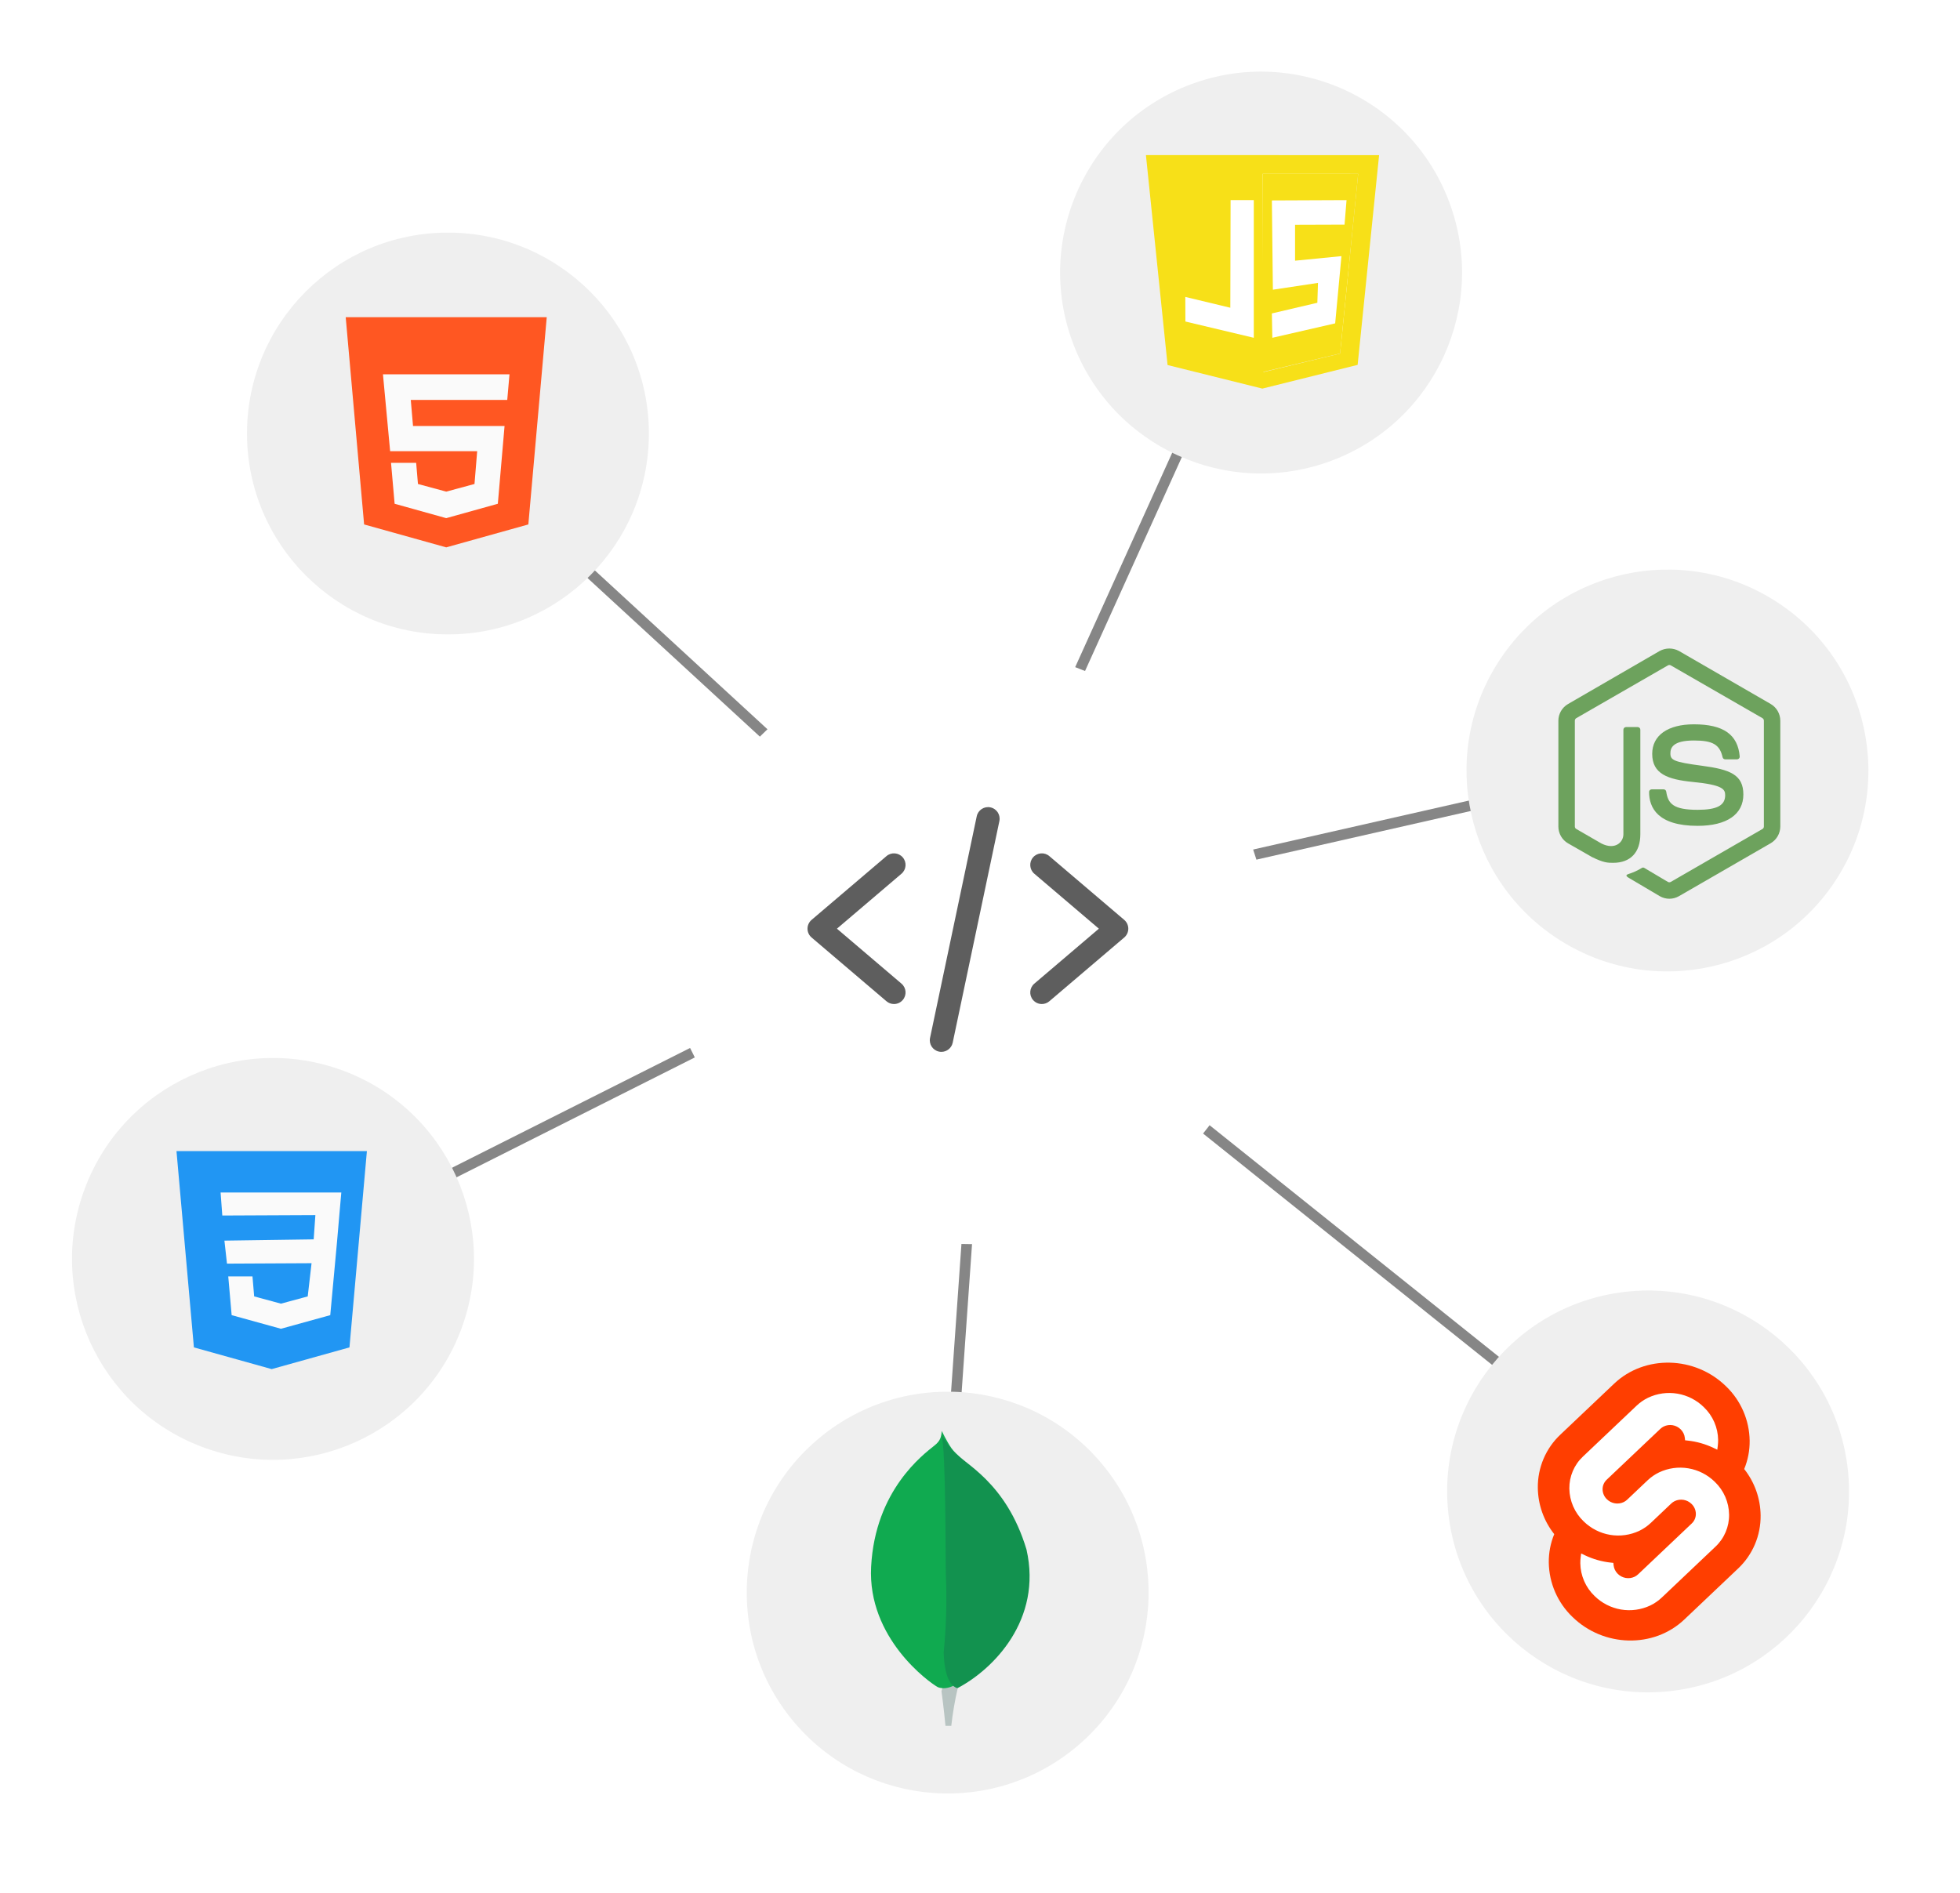 <svg width="556" height="537" viewBox="0 0 556 537" fill="none" xmlns="http://www.w3.org/2000/svg">
<line x1="220.053" y1="211.104" x2="133.092" y2="131.061" stroke="#868686" stroke-width="3"/>
<g filter="url(#filter0_d)">
<circle cx="127.069" cy="119" r="57" fill="#EFEFEF"/>
</g>
<g filter="url(#filter1_d)">
<path d="M98.069 86L103.288 144.799L126.582 151.303L149.877 144.799L155.096 86H98.069Z" fill="#FF5722"/>
<path d="M143.894 109.468H116.526L117.163 116.866H143.13L141.221 138.931L126.582 143.013L111.944 138.931L110.925 127.325H118.054L118.563 133.319L126.582 135.488L134.602 133.319L135.365 124.009H110.671L108.634 102.198H144.53L143.894 109.468Z" fill="#FAFAFA"/>
</g>
<line x1="196.43" y1="298.678" x2="90.855" y2="351.808" stroke="#868686" stroke-width="3"/>
<g filter="url(#filter2_d)">
<circle cx="77.444" cy="353.19" r="57" transform="rotate(-69.342 77.444 353.19)" fill="#EFEFEF"/>
</g>
<g filter="url(#filter3_d)">
<path d="M50.064 322.601L55.007 378.293L77.071 384.454L99.135 378.293L104.078 322.601H50.064Z" fill="#2196F3"/>
<path d="M96.217 341.237L95.614 348.244L93.685 369.143L79.699 373.009L65.713 369.143L64.749 358.15H71.621L72.103 363.828L79.699 365.882L87.295 363.828L88.38 354.405L64.387 354.526L63.663 348.002L88.983 347.64L89.465 340.754L63.061 340.875L62.578 334.351H96.82L96.217 341.237Z" fill="#FAFAFA"/>
</g>
<line x1="282.977" y1="241.596" x2="350.04" y2="93.382" stroke="#868686" stroke-width="3"/>
<g filter="url(#filter4_d)">
<circle cx="357.737" cy="73.331" r="57" transform="rotate(69.536 357.737 73.331)" fill="#EFEFEF"/>
</g>
<g filter="url(#filter5_d)">
<path d="M383.062 42.266L332.773 42.266L332.773 95.379L383.062 95.379L383.062 42.266Z" fill="white"/>
<path d="M331.209 99.57L325.069 40L391.214 40.023L385.125 99.525L358.09 106.255L331.209 99.57ZM380.147 96.319L385.28 45.298L358.193 45.298L358.399 101.571L380.147 96.319ZM355.665 52.778L349.086 52.778L349.009 83.313L336.239 80.244L336.265 87.224L355.665 91.84L355.665 52.778Z" fill="#F7E018"/>
<path d="M358.193 45.275L385.28 45.275L380.147 96.296L358.193 101.548L358.193 45.275ZM378.753 87.747L380.533 68.671L367.377 69.967L367.377 59.781L381.411 59.735L381.978 52.778L360.798 52.869L361.082 78.198L373.878 76.265L373.697 81.904L360.798 84.928L360.927 91.84L378.753 87.747Z" fill="#F7E018"/>
</g>
<line x1="280.485" y1="264.105" x2="269.08" y2="426.385" stroke="#868686" stroke-width="3"/>
<g filter="url(#filter6_d)">
<circle cx="268.827" cy="447.861" r="57" transform="rotate(-130.789 268.827 447.861)" fill="#EFEFEF"/>
</g>
<path d="M268.768 469C268.37 474.026 268.083 476.95 267.069 479.816C267.069 479.816 267.737 484.598 268.201 489.665H269.857C270.252 486.097 270.856 482.554 271.664 479.055C269.519 478.004 268.849 473.408 268.768 469Z" fill="#B8C4C2"/>
<path d="M287.353 438.844C282.54 419.665 272.496 414.558 269.947 410.948C268.562 408.984 267.15 406 267.15 406C267.011 407.701 266.767 408.778 265.16 410.071C261.941 412.663 248.264 422.729 247.116 444.522C246.044 464.84 263.647 477.372 265.986 478.666C267.773 479.46 269.962 478.681 271.008 477.954C279.491 472.692 291.096 458.662 287.342 438.844" fill="#10AA50"/>
<path d="M271.563 479C268.665 477.991 267.826 473.264 267.697 468.857C268.412 461.59 268.618 454.301 268.316 447.018C268.165 443.197 268.392 411.622 267.069 407C267.604 407.904 268.897 410.029 270.19 411.546C273.278 415.184 285.388 420.329 291.191 439.648C295.713 459.558 281.793 473.666 271.563 479Z" fill="#12924F"/>
<line x1="323.006" y1="305.067" x2="450.001" y2="406.738" stroke="#868686" stroke-width="3"/>
<g filter="url(#filter7_d)">
<circle cx="467.521" cy="419.161" r="57" transform="rotate(173.872 467.521 419.161)" fill="#EFEFEF"/>
</g>
<g filter="url(#filter8_d)">
<path d="M489.62 389.322C480.795 380.69 466.565 380.354 457.895 388.573L442.668 403.013C440.608 404.944 438.972 407.287 437.865 409.891C436.758 412.496 436.204 415.305 436.239 418.139C436.295 422.914 437.933 427.537 440.896 431.276C439.844 433.826 439.318 436.564 439.349 439.326C439.389 442.216 440.004 445.07 441.156 447.721C442.309 450.372 443.976 452.766 446.059 454.762C454.885 463.395 469.116 463.73 477.784 455.511L493.01 441.072C495.071 439.141 496.708 436.798 497.815 434.193C498.922 431.589 499.475 428.779 499.44 425.945C499.384 421.17 497.746 416.548 494.784 412.808C495.836 410.258 496.362 407.52 496.33 404.759C496.29 401.868 495.676 399.014 494.523 396.363C493.371 393.712 491.704 391.319 489.62 389.322" fill="#FF3E00"/>
<path d="M468.178 451.501C465.583 452.738 462.672 453.144 459.838 452.664C457.003 452.184 454.382 450.842 452.328 448.819C451.074 447.619 450.072 446.179 449.379 444.585C448.686 442.991 448.316 441.274 448.292 439.536C448.287 438.965 448.321 438.394 448.395 437.828L448.53 436.763L449.545 437.25C451.888 438.373 454.404 439.087 456.985 439.36L457.668 439.434L457.732 440.092C457.83 441.028 458.253 441.899 458.929 442.552C459.547 443.162 460.336 443.566 461.19 443.711C462.043 443.856 462.92 443.734 463.701 443.362C464.059 443.189 464.388 442.961 464.677 442.687L479.904 428.249C480.277 427.899 480.573 427.475 480.774 427.003C480.975 426.531 481.075 426.022 481.07 425.508C481.062 424.985 480.95 424.467 480.741 423.987C480.532 423.507 480.23 423.073 479.853 422.71C479.234 422.101 478.445 421.696 477.591 421.551C476.737 421.406 475.86 421.528 475.079 421.9C474.721 422.073 474.393 422.301 474.104 422.574L468.294 428.085C467.338 428.99 466.25 429.742 465.068 430.315C462.473 431.551 459.563 431.957 456.728 431.477C453.894 430.998 451.272 429.656 449.218 427.633C447.965 426.432 446.962 424.993 446.269 423.399C445.576 421.804 445.206 420.088 445.182 418.35C445.161 416.645 445.494 414.956 446.16 413.39C446.826 411.824 447.81 410.415 449.049 409.254L464.274 394.815C465.23 393.91 466.319 393.157 467.502 392.583C470.097 391.347 473.008 390.941 475.842 391.421C478.676 391.9 481.298 393.242 483.352 395.265C484.605 396.466 485.608 397.906 486.301 399.5C486.994 401.094 487.364 402.81 487.388 404.549C487.392 405.12 487.358 405.691 487.285 406.257L487.15 407.321L486.136 406.836C483.792 405.711 481.276 404.997 478.694 404.724L478.012 404.65L477.947 403.992C477.849 403.056 477.426 402.185 476.751 401.532C476.133 400.922 475.343 400.518 474.49 400.373C473.637 400.228 472.76 400.35 471.978 400.722C471.621 400.896 471.292 401.123 471.003 401.397L455.776 415.836C455.403 416.185 455.106 416.61 454.906 417.081C454.705 417.553 454.605 418.062 454.611 418.575C454.619 419.099 454.73 419.616 454.939 420.097C455.147 420.578 455.449 421.012 455.827 421.374C456.445 421.983 457.235 422.388 458.088 422.533C458.942 422.678 459.819 422.556 460.601 422.184C460.959 422.011 461.288 421.783 461.577 421.509L467.386 416C468.341 415.095 469.429 414.343 470.612 413.769C473.206 412.533 476.117 412.127 478.952 412.607C481.786 413.086 484.407 414.428 486.462 416.452C487.715 417.652 488.718 419.092 489.411 420.686C490.104 422.28 490.473 423.996 490.498 425.735C490.519 427.439 490.186 429.128 489.52 430.695C488.854 432.261 487.87 433.67 486.631 434.831L471.406 449.269C470.45 450.175 469.361 450.928 468.177 451.502" fill="white"/>
</g>
<line x1="293.737" y1="256.588" x2="452.382" y2="220.58" stroke="#868686" stroke-width="3"/>
<g filter="url(#filter9_d)">
<circle cx="473.013" cy="214.612" r="57" transform="rotate(122.403 473.013 214.612)" fill="#EFEFEF"/>
</g>
<g filter="url(#filter10_d)">
<path d="M473.566 251C472.608 251 471.667 250.749 470.837 250.27L462.148 245.132C460.846 244.409 461.497 244.149 461.914 243.998C463.286 243.57 464.599 242.971 465.822 242.214C465.925 242.165 466.04 242.143 466.154 242.152C466.269 242.162 466.379 242.201 466.473 242.266L473.142 246.226C473.266 246.293 473.405 246.328 473.546 246.328C473.687 246.328 473.826 246.293 473.95 246.226L499.969 231.207C500.091 231.134 500.191 231.031 500.261 230.907C500.33 230.784 500.367 230.645 500.367 230.503V200.479C500.367 200.334 500.33 200.193 500.259 200.067C500.188 199.941 500.086 199.836 499.963 199.762L473.956 184.782C473.835 184.712 473.696 184.675 473.556 184.675C473.415 184.675 473.277 184.712 473.155 184.782L447.149 199.762C447.024 199.836 446.921 199.94 446.849 200.066C446.777 200.192 446.739 200.334 446.739 200.479V230.503C446.738 230.646 446.776 230.785 446.848 230.908C446.921 231.031 447.024 231.132 447.149 231.2L454.274 235.317C458.143 237.27 460.514 234.972 460.514 232.711V203.038C460.514 202.939 460.533 202.841 460.571 202.75C460.609 202.659 460.665 202.576 460.735 202.506C460.806 202.437 460.889 202.382 460.98 202.344C461.072 202.307 461.17 202.288 461.269 202.289H464.565C464.664 202.288 464.762 202.307 464.853 202.344C464.945 202.382 465.028 202.437 465.099 202.506C465.169 202.576 465.225 202.659 465.263 202.75C465.301 202.841 465.32 202.939 465.32 203.038V232.685C465.32 237.85 462.513 240.807 457.615 240.807C456.111 240.807 454.932 240.807 451.623 239.179L444.798 235.271C443.968 234.786 443.28 234.093 442.802 233.26C442.323 232.427 442.07 231.484 442.069 230.523V200.498C442.069 199.538 442.321 198.595 442.8 197.763C443.279 196.931 443.968 196.239 444.798 195.757L470.804 180.699C471.643 180.24 472.584 180 473.54 180C474.496 180 475.436 180.24 476.275 180.699L502.295 195.737C503.124 196.22 503.813 196.912 504.292 197.744C504.77 198.576 505.023 199.519 505.024 200.479V230.503C505.021 231.464 504.768 232.407 504.29 233.24C503.811 234.073 503.123 234.766 502.295 235.251L476.275 250.27C475.451 250.745 474.517 250.996 473.566 251Z" fill="#6DA25D"/>
<path d="M481.57 230.315C470.186 230.315 467.802 225.104 467.802 220.708C467.801 220.609 467.82 220.512 467.857 220.42C467.894 220.329 467.949 220.246 468.019 220.176C468.089 220.107 468.172 220.051 468.263 220.014C468.354 219.977 468.452 219.958 468.551 219.959H471.918C472.101 219.957 472.278 220.023 472.416 220.143C472.554 220.263 472.643 220.429 472.667 220.61C473.175 224.036 474.686 225.768 481.57 225.768C487.054 225.768 489.386 224.525 489.386 221.62C489.386 219.94 488.735 218.695 480.209 217.862C473.09 217.158 468.688 215.582 468.688 209.89C468.688 204.64 473.11 201.508 480.528 201.508C488.865 201.508 492.988 204.399 493.509 210.626C493.518 210.73 493.505 210.834 493.472 210.933C493.438 211.031 493.384 211.122 493.313 211.199C493.242 211.275 493.157 211.335 493.061 211.377C492.966 211.418 492.864 211.44 492.76 211.44H489.386C489.216 211.44 489.051 211.381 488.918 211.275C488.786 211.168 488.693 211.02 488.656 210.854C487.842 207.252 485.875 206.099 480.528 206.099C474.543 206.099 473.846 208.183 473.846 209.747C473.846 211.635 474.666 212.189 482.749 213.257C490.832 214.325 494.544 215.81 494.544 221.431C494.544 227.052 489.848 230.315 481.57 230.315Z" fill="#6DA25D"/>
</g>
<g filter="url(#filter11_d)">
<circle cx="275.569" cy="264.5" r="84.5" fill="white"/>
</g>
<path d="M253.596 284.871C252.845 284.871 252.088 284.612 251.471 284.086L230.223 265.994C229.49 265.369 229.069 264.457 229.069 263.493C229.069 262.531 229.492 261.619 230.223 260.994L251.471 242.902C252.85 241.725 254.923 241.892 256.099 243.272C257.274 244.653 257.109 246.726 255.727 247.9L237.417 263.493L255.727 279.086C257.109 280.262 257.274 282.335 256.099 283.714C255.449 284.479 254.525 284.871 253.596 284.871Z" fill="#5E5E5E"/>
<path d="M295.541 284.871C294.612 284.871 293.689 284.479 293.04 283.714C291.864 282.335 292.031 280.262 293.41 279.086L311.721 263.493L293.41 247.9C292.031 246.726 291.864 244.653 293.04 243.272C294.215 241.892 296.289 241.725 297.667 242.902L318.914 260.994C319.647 261.619 320.069 262.531 320.069 263.493C320.069 264.457 319.647 265.369 318.914 265.994L297.667 284.086C297.049 284.612 296.293 284.871 295.541 284.871V284.871Z" fill="#5E5E5E"/>
<path d="M267.047 298.441C266.822 298.441 266.595 298.417 266.366 298.369C264.592 297.995 263.456 296.253 263.83 294.479L277.072 231.607C277.445 229.833 279.186 228.697 280.962 229.071C282.735 229.445 283.871 231.186 283.498 232.961L270.256 295.833C269.929 297.38 268.566 298.441 267.047 298.441V298.441Z" fill="#5E5E5E"/>
<defs>
<filter id="filter0_d" x="66.069" y="62" width="122" height="122" filterUnits="userSpaceOnUse" color-interpolation-filters="sRGB">
<feFlood flood-opacity="0" result="BackgroundImageFix"/>
<feColorMatrix in="SourceAlpha" type="matrix" values="0 0 0 0 0 0 0 0 0 0 0 0 0 0 0 0 0 0 127 0"/>
<feOffset dy="4"/>
<feGaussianBlur stdDeviation="2"/>
<feColorMatrix type="matrix" values="0 0 0 0 0 0 0 0 0 0 0 0 0 0 0 0 0 0 0.59 0"/>
<feBlend mode="normal" in2="BackgroundImageFix" result="effect1_dropShadow"/>
<feBlend mode="normal" in="SourceGraphic" in2="effect1_dropShadow" result="shape"/>
</filter>
<filter id="filter1_d" x="94.069" y="86" width="65.027" height="73.303" filterUnits="userSpaceOnUse" color-interpolation-filters="sRGB">
<feFlood flood-opacity="0" result="BackgroundImageFix"/>
<feColorMatrix in="SourceAlpha" type="matrix" values="0 0 0 0 0 0 0 0 0 0 0 0 0 0 0 0 0 0 127 0"/>
<feOffset dy="4"/>
<feGaussianBlur stdDeviation="2"/>
<feColorMatrix type="matrix" values="0 0 0 0 0 0 0 0 0 0 0 0 0 0 0 0 0 0 0.25 0"/>
<feBlend mode="normal" in2="BackgroundImageFix" result="effect1_dropShadow"/>
<feBlend mode="normal" in="SourceGraphic" in2="effect1_dropShadow" result="shape"/>
</filter>
<filter id="filter2_d" x="0" y="279.746" width="154.888" height="154.888" filterUnits="userSpaceOnUse" color-interpolation-filters="sRGB">
<feFlood flood-opacity="0" result="BackgroundImageFix"/>
<feColorMatrix in="SourceAlpha" type="matrix" values="0 0 0 0 0 0 0 0 0 0 0 0 0 0 0 0 0 0 127 0"/>
<feOffset dy="4"/>
<feGaussianBlur stdDeviation="2"/>
<feColorMatrix type="matrix" values="0 0 0 0 0 0 0 0 0 0 0 0 0 0 0 0 0 0 0.59 0"/>
<feBlend mode="normal" in2="BackgroundImageFix" result="effect1_dropShadow"/>
<feBlend mode="normal" in="SourceGraphic" in2="effect1_dropShadow" result="shape"/>
</filter>
<filter id="filter3_d" x="46.064" y="322.601" width="62.014" height="69.853" filterUnits="userSpaceOnUse" color-interpolation-filters="sRGB">
<feFlood flood-opacity="0" result="BackgroundImageFix"/>
<feColorMatrix in="SourceAlpha" type="matrix" values="0 0 0 0 0 0 0 0 0 0 0 0 0 0 0 0 0 0 127 0"/>
<feOffset dy="4"/>
<feGaussianBlur stdDeviation="2"/>
<feColorMatrix type="matrix" values="0 0 0 0 0 0 0 0 0 0 0 0 0 0 0 0 0 0 0.25 0"/>
<feBlend mode="normal" in2="BackgroundImageFix" result="effect1_dropShadow"/>
<feBlend mode="normal" in="SourceGraphic" in2="effect1_dropShadow" result="shape"/>
</filter>
<filter id="filter4_d" x="280.406" y="0" width="154.662" height="154.662" filterUnits="userSpaceOnUse" color-interpolation-filters="sRGB">
<feFlood flood-opacity="0" result="BackgroundImageFix"/>
<feColorMatrix in="SourceAlpha" type="matrix" values="0 0 0 0 0 0 0 0 0 0 0 0 0 0 0 0 0 0 127 0"/>
<feOffset dy="4"/>
<feGaussianBlur stdDeviation="2"/>
<feColorMatrix type="matrix" values="0 0 0 0 0 0 0 0 0 0 0 0 0 0 0 0 0 0 0.59 0"/>
<feBlend mode="normal" in2="BackgroundImageFix" result="effect1_dropShadow"/>
<feBlend mode="normal" in="SourceGraphic" in2="effect1_dropShadow" result="shape"/>
</filter>
<filter id="filter5_d" x="321.069" y="40" width="74.145" height="74.255" filterUnits="userSpaceOnUse" color-interpolation-filters="sRGB">
<feFlood flood-opacity="0" result="BackgroundImageFix"/>
<feColorMatrix in="SourceAlpha" type="matrix" values="0 0 0 0 0 0 0 0 0 0 0 0 0 0 0 0 0 0 127 0"/>
<feOffset dy="4"/>
<feGaussianBlur stdDeviation="2"/>
<feColorMatrix type="matrix" values="0 0 0 0 0 0 0 0 0 0 0 0 0 0 0 0 0 0 0.25 0"/>
<feBlend mode="normal" in2="BackgroundImageFix" result="effect1_dropShadow"/>
<feBlend mode="normal" in="SourceGraphic" in2="effect1_dropShadow" result="shape"/>
</filter>
<filter id="filter6_d" x="184.434" y="367.468" width="168.785" height="168.785" filterUnits="userSpaceOnUse" color-interpolation-filters="sRGB">
<feFlood flood-opacity="0" result="BackgroundImageFix"/>
<feColorMatrix in="SourceAlpha" type="matrix" values="0 0 0 0 0 0 0 0 0 0 0 0 0 0 0 0 0 0 127 0"/>
<feOffset dy="4"/>
<feGaussianBlur stdDeviation="2"/>
<feColorMatrix type="matrix" values="0 0 0 0 0 0 0 0 0 0 0 0 0 0 0 0 0 0 0.59 0"/>
<feBlend mode="normal" in2="BackgroundImageFix" result="effect1_dropShadow"/>
<feBlend mode="normal" in="SourceGraphic" in2="effect1_dropShadow" result="shape"/>
</filter>
<filter id="filter7_d" x="400.762" y="356.401" width="133.519" height="133.519" filterUnits="userSpaceOnUse" color-interpolation-filters="sRGB">
<feFlood flood-opacity="0" result="BackgroundImageFix"/>
<feColorMatrix in="SourceAlpha" type="matrix" values="0 0 0 0 0 0 0 0 0 0 0 0 0 0 0 0 0 0 127 0"/>
<feOffset dy="4"/>
<feGaussianBlur stdDeviation="2"/>
<feColorMatrix type="matrix" values="0 0 0 0 0 0 0 0 0 0 0 0 0 0 0 0 0 0 0.59 0"/>
<feBlend mode="normal" in2="BackgroundImageFix" result="effect1_dropShadow"/>
<feBlend mode="normal" in="SourceGraphic" in2="effect1_dropShadow" result="shape"/>
</filter>
<filter id="filter8_d" x="425.671" y="378.654" width="84.338" height="94.776" filterUnits="userSpaceOnUse" color-interpolation-filters="sRGB">
<feFlood flood-opacity="0" result="BackgroundImageFix"/>
<feColorMatrix in="SourceAlpha" type="matrix" values="0 0 0 0 0 0 0 0 0 0 0 0 0 0 0 0 0 0 127 0"/>
<feOffset dy="4"/>
<feGaussianBlur stdDeviation="2"/>
<feColorMatrix type="matrix" values="0 0 0 0 0 0 0 0 0 0 0 0 0 0 0 0 0 0 0.25 0"/>
<feBlend mode="normal" in2="BackgroundImageFix" result="effect1_dropShadow"/>
<feBlend mode="normal" in="SourceGraphic" in2="effect1_dropShadow" result="shape"/>
</filter>
<filter id="filter9_d" x="390.344" y="135.943" width="165.339" height="165.339" filterUnits="userSpaceOnUse" color-interpolation-filters="sRGB">
<feFlood flood-opacity="0" result="BackgroundImageFix"/>
<feColorMatrix in="SourceAlpha" type="matrix" values="0 0 0 0 0 0 0 0 0 0 0 0 0 0 0 0 0 0 127 0"/>
<feOffset dy="4"/>
<feGaussianBlur stdDeviation="2"/>
<feColorMatrix type="matrix" values="0 0 0 0 0 0 0 0 0 0 0 0 0 0 0 0 0 0 0.59 0"/>
<feBlend mode="normal" in2="BackgroundImageFix" result="effect1_dropShadow"/>
<feBlend mode="normal" in="SourceGraphic" in2="effect1_dropShadow" result="shape"/>
</filter>
<filter id="filter10_d" x="438.069" y="180" width="70.955" height="79" filterUnits="userSpaceOnUse" color-interpolation-filters="sRGB">
<feFlood flood-opacity="0" result="BackgroundImageFix"/>
<feColorMatrix in="SourceAlpha" type="matrix" values="0 0 0 0 0 0 0 0 0 0 0 0 0 0 0 0 0 0 127 0"/>
<feOffset dy="4"/>
<feGaussianBlur stdDeviation="2"/>
<feColorMatrix type="matrix" values="0 0 0 0 0 0 0 0 0 0 0 0 0 0 0 0 0 0 0.25 0"/>
<feBlend mode="normal" in2="BackgroundImageFix" result="effect1_dropShadow"/>
<feBlend mode="normal" in="SourceGraphic" in2="effect1_dropShadow" result="shape"/>
</filter>
<filter id="filter11_d" x="187.069" y="180" width="177" height="177" filterUnits="userSpaceOnUse" color-interpolation-filters="sRGB">
<feFlood flood-opacity="0" result="BackgroundImageFix"/>
<feColorMatrix in="SourceAlpha" type="matrix" values="0 0 0 0 0 0 0 0 0 0 0 0 0 0 0 0 0 0 127 0"/>
<feOffset dy="4"/>
<feGaussianBlur stdDeviation="2"/>
<feColorMatrix type="matrix" values="0 0 0 0 0 0 0 0 0 0 0 0 0 0 0 0 0 0 0.59 0"/>
<feBlend mode="normal" in2="BackgroundImageFix" result="effect1_dropShadow"/>
<feBlend mode="normal" in="SourceGraphic" in2="effect1_dropShadow" result="shape"/>
</filter>
</defs>
</svg>
